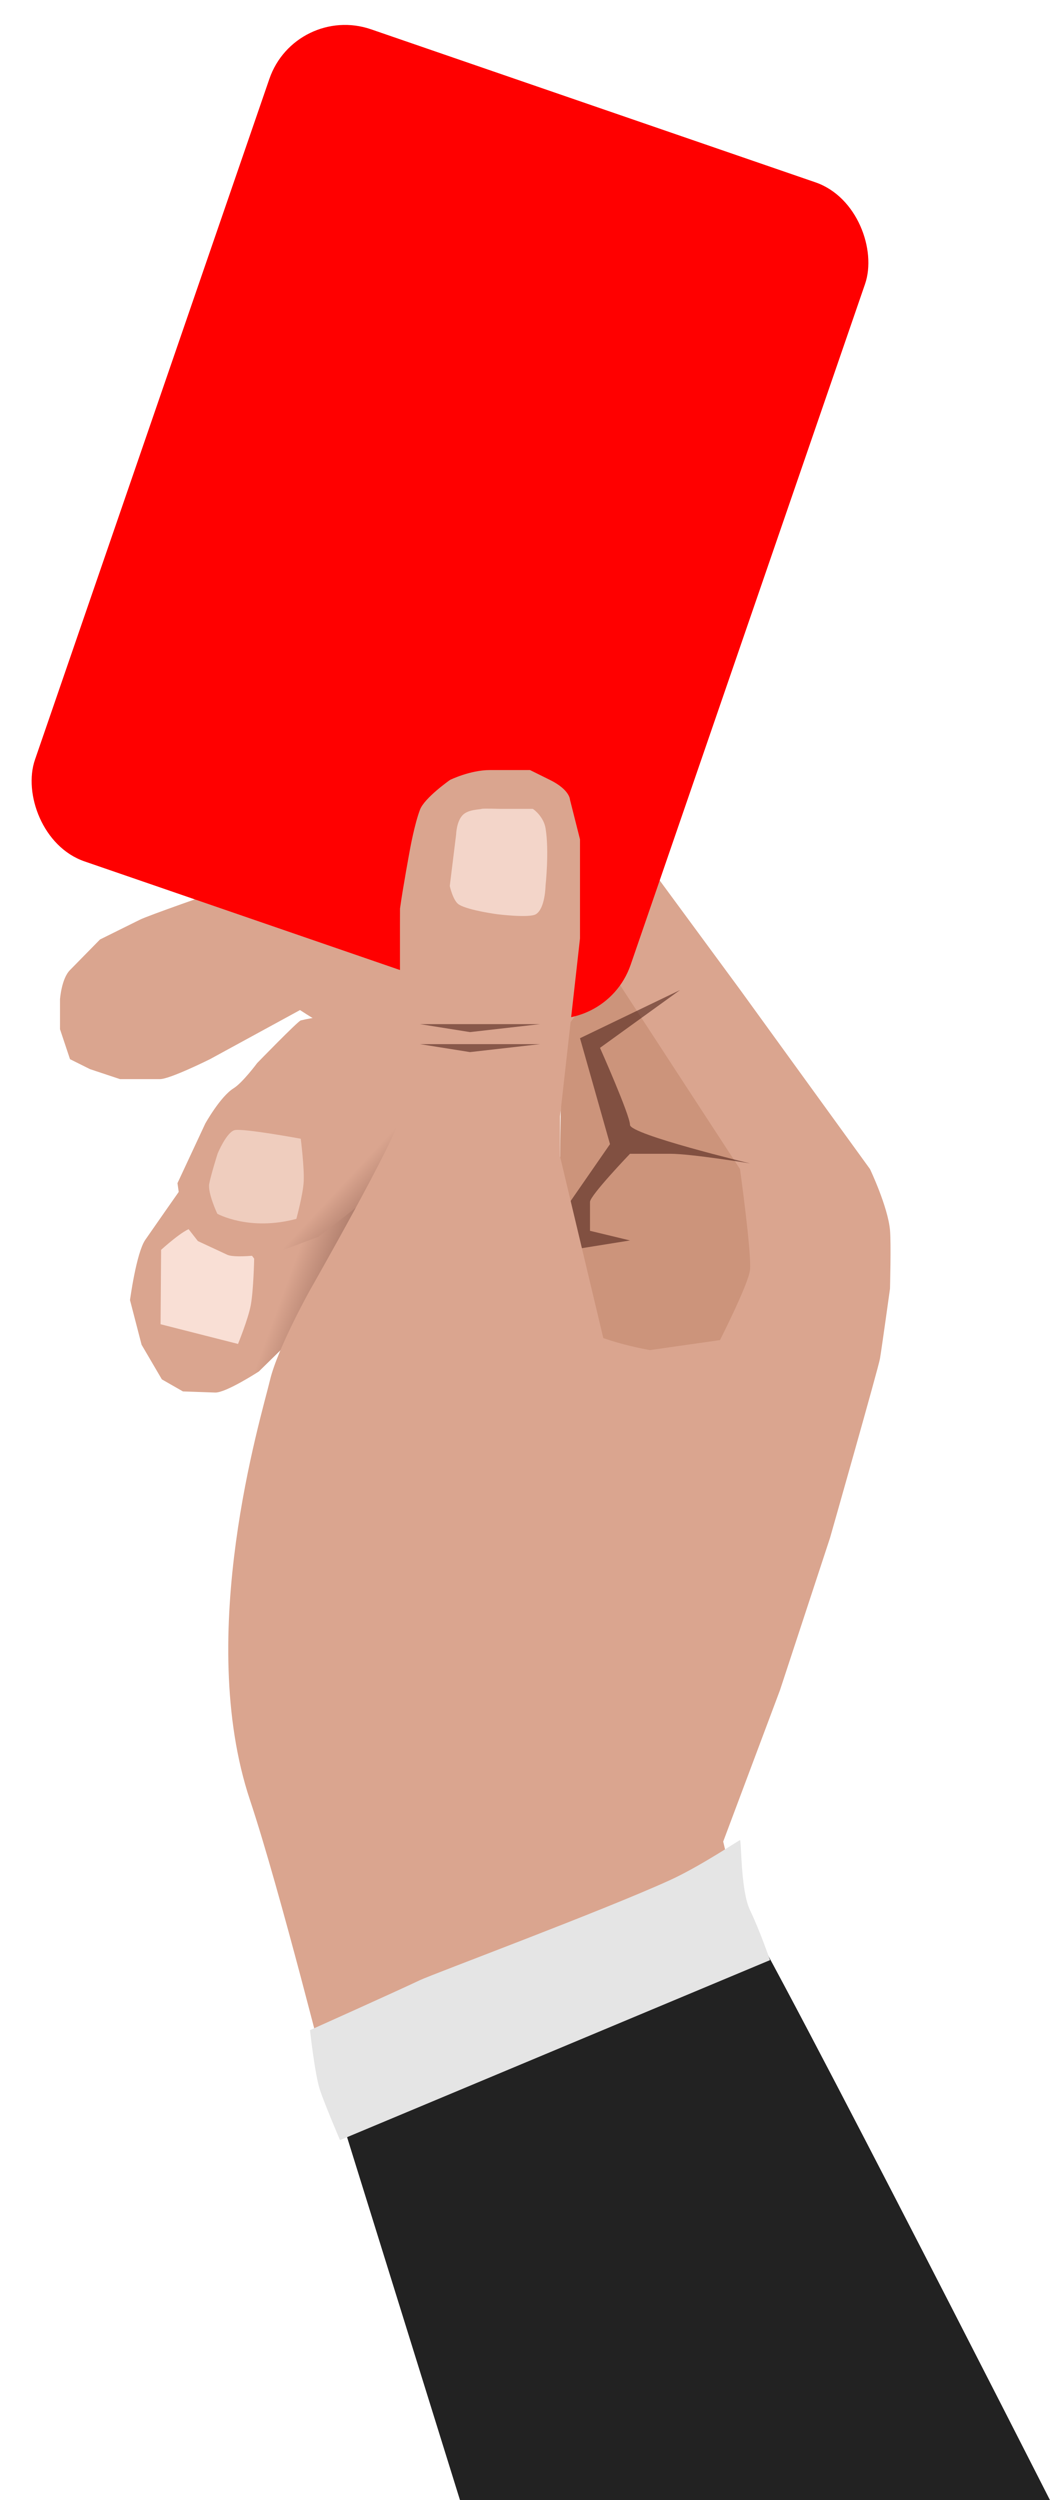 <svg width="105" height="250" viewBox="0 0 105 250" xmlns="http://www.w3.org/2000/svg"><title>Slice 1</title><defs><linearGradient x1="83.084%" y1="25.765%" x2="113.188%" y2="38.749%" id="a"><stop stop-color="#DAA58F" offset="0%"/><stop stop-color="#87594C" offset="100%"/></linearGradient><linearGradient x1="83.084%" y1="26.144%" x2="113.188%" y2="38.925%" id="b"><stop stop-color="#DAA58F" offset="0%"/><stop stop-color="#87594C" offset="100%"/></linearGradient></defs><g fill="none" fill-rule="evenodd"><path d="M56.24 103.543s-.54 19.035 0 20.962c.447 1.607.984 5.302.984 5.302s-.965 6.216 2.842 6.608c1.848.19 9.075 1.215 10.955 0 2.26-1.46 4.98-5.41 4.98-5.708 0-1.06-2.137-15.207-2.137-15.207C75.555 115.5 61.05 94 61.05 94l-4.81 9.543z" fill="#CC947B"/><path d="M5.826 11.243s-2.718 4.183-3.3 5.1c-.85 1.344-1.313 6.068-1.313 6.068l1.313 4.423 2.148 3.39 2.148 1.13h3.222c1.074 0 4.297-2.26 4.297-2.26l3.223-3.39s6.605-12.67 6.963-17.19L16.47.864 5.826 11.243z" fill="url(#a)" transform="translate(12 108) rotate(2 12.869 16.11)"/><path d="M23.802 134.387s1.013-2.493 1.27-3.85c.282-1.487.345-4.682.345-4.682l-1.947-2.582-1.753-.745-2.486.26c-.827.09-3.12 2.188-3.12 2.188l-.054 7.44 7.746 1.97z" fill="#F9DFD5"/><path d="M25.288 103.946c-.23.186-2.148 5.705-2.148 5.705s-.492 2.4-1.074 3.29c-.85 1.302-1.074 4.386-1.074 4.386v6.58l2.148 3.288 2.148 1.096h3.222c1.074 0 4.297-2.193 4.297-2.193l3.222-3.29s6.604-12.286 6.962-16.672L36.03 99.29s-6.676 1.388-10.742 4.656z" id="Path-105" fill="url(#b)" transform="rotate(25 31.992 113.79)"/><g fill="#DAA58F"><path d="M6 101v-1.076s.145-2.07 1-2.924l3-3.058s3.722-1.843 4-1.982c.814-.406 6.916-2.54 9.665-3.497L25 88l11-2s3.898 8.195 6 6.973c1.898-1.104 7-1.994 7-1.994l9 .996L63 84l11 14.954L87 116.9s1.786 3.752 2 6.1c.12 1.308 0 5.863 0 5.863s-.82 5.9-1 6.978c-.153.918-5 17.946-5 17.946L78 169l-6 16-1 6.67-7 3.988-17 5.98s-9 .998-14 4.986c-2.406 1.92.61-1.536-1-6.624-.702-2.22 1 3.658 0-11-.22-3.212-.783-5.7-2-13s-3-12.015-3-17c0-.73-1-11.018 1-17 2-5.982 4-13.137 4-13.137l5-6.98s17.254 7.37 20 10.117c2 2 8 3 8 3l7-1s2.845-5.613 3-7c.18-1.604-1-10.1-1-10.1L61 96.96l-6 7.976s-2.87 2.902-6 3.988C44.464 110.497 30 101 30 101l-9 4.91s-4 1.995-5 1.995h-4l-3-.997-2-.997-1-2.996V101z" id="path-6"/></g><path d="M6 101v-1.076s.145-2.07 1-2.924l3-3.058s3.722-1.843 4-1.982c.814-.406 6.916-2.54 9.665-3.497L25 88l11-2s3.898 8.195 6 6.973c1.898-1.104 7-1.994 7-1.994l9 .996L63 84l11 14.954L87 116.9s1.786 3.752 2 6.1c.12 1.308 0 5.863 0 5.863s-.82 5.9-1 6.978c-.153.918-5 17.946-5 17.946L78 169l-6 16-1 6.67-7 3.988-17 5.98s-9 .998-14 4.986c-2.406 1.92.61-1.536-1-6.624-.702-2.22 1 3.658 0-11-.22-3.212-.783-5.7-2-13s-3-12.015-3-17c0-.73-1-11.018 1-17 2-5.982 4-13.137 4-13.137l5-6.98s17.254 7.37 20 10.117c2 2 8 3 8 3l7-1s2.845-5.613 3-7c.18-1.604-1-10.1-1-10.1L61 96.96l-6 7.976s-2.87 2.902-6 3.988C44.464 110.497 30 101 30 101l-9 4.91s-4 1.995-5 1.995h-4l-3-.997-2-.997-1-2.996V101z"/><path d="M29.636 121.878c4.727-1.268 0 0 0 0s.663-2.43.733-3.705c.076-1.396-.293-4.307-.293-4.307s-5.817-1.072-6.623-.856c-.805.216-1.685 2.326-1.685 2.326s-.663 2.086-.844 3.028c-.175.908.805 3.002.805 3.002s3.18 1.78 7.906.512z" fill="#EFCDBE"/><rect fill="#F00" transform="rotate(19 45 52.184)" x="13.5" y="8.184" width="63" height="88" rx="8"/><path d="M58 103.815l3 10.592-3.555 5.135-.445.643V125l6-.963-4-.963v-2.89c0-.642 4-4.814 4-4.814h4c2.152 0 8 .963 8 .963s-12-2.89-12-3.852c0-.96-3-7.702-3-7.702L68 99l-10 4.815z" fill-opacity=".53" fill="#3F140F"/><path d="M56 197c-8.31 3.672-24 8-24 8l14 45h59s-31-61-32-61-10.976 5.338-17 8z" fill="#222"/><path d="M33 209s-5-20-8-29c-5.518-16.553 1.096-38.205 2-42 .763-3.205 4-9 4-9s8.88-15.577 9-17.344c.214-3.184 0-10.892 0-10.892s-.01-9.82 0-9.902c.28-2.073 1-5.94 1-5.94s.448-2.504 1-3.96c.448-1.185 3-2.972 3-2.972s2-.99 4-.99h4l2 .99c2 .99 2 1.98 2 1.98l1 3.96V93.833l-1 8.912-1 8.912v3.96L73 187l-40 22z" fill="#DAA58F"/><path d="M42 104.407l5 .797 7-.797H42zM42 102.407l5 .797 7-.797H42z" fill-opacity=".53" fill="#3F140F"/><path d="M45.906 90.46c.99.586 3.838.96 3.838.96s3.176.394 3.838 0c.94-.558.972-2.855.972-2.855s.38-3.47 0-5.75c-.188-1.114-1.116-1.85-1.28-1.933H50.08s-1.76-.055-1.915 0c-.234.082-1.357.045-1.915.64-.605.644-.638 1.92-.638 1.92l-.635 5.154s.33 1.508.93 1.863z" fill="#F3D5C9"/><path d="M67 188c-6.68 3.05-23.736 9.4-25 10-2.535 1.204-11 5-11 5s.48 4.44 1 6c.48 1.44 2 5 2 5l43-18s-1.022-2.97-2-5c-.948-1.97-.85-7-1-7-.095 0-3.968 2.615-7 4z" fill="#E5E5E5"/></g></svg>